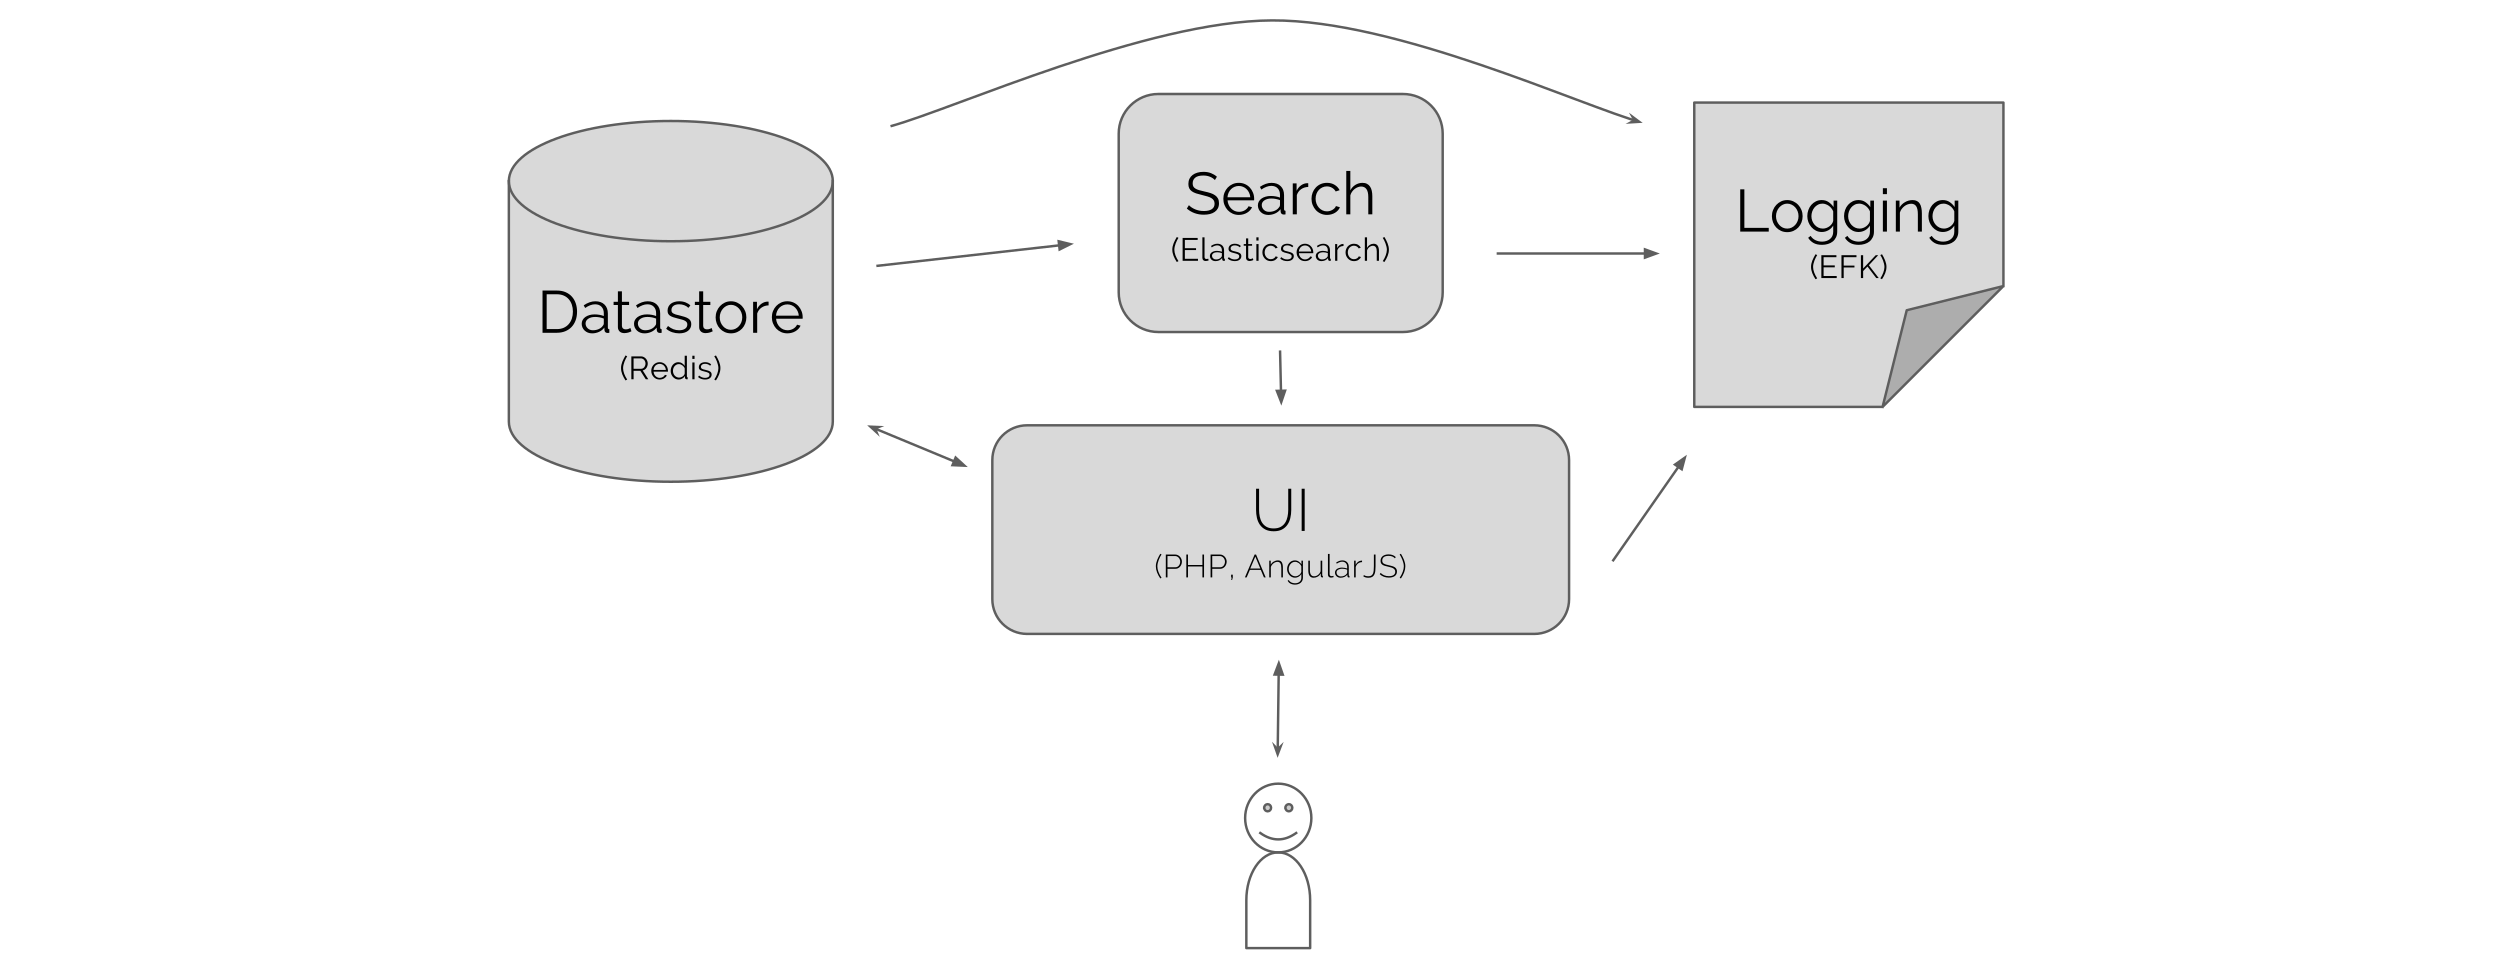 <svg xmlns="http://www.w3.org/2000/svg" xmlns:xlink="http://www.w3.org/1999/xlink" fill="none" stroke="none" stroke-linecap="square" stroke-miterlimit="10" version="1.1" viewBox="0 0 1009.325 391.963"><clipPath id="p.0"><path d="m0 0l1009.325 0l0 391.963l-1009.325 0l0 -391.963z" clip-rule="nonzero"/></clipPath><g clip-path="url(#p.0)"><path fill="#000" fill-opacity="0" fill-rule="evenodd" d="m0 0l1009.325 0l0 391.963l-1009.325 0z"/><path fill="#d9d9d9" fill-rule="evenodd" d="m205.441 73.123l0 0c0 -13.407 29.278 -24.275 65.394 -24.275c36.116 0 65.394 10.868 65.394 24.275l0 97.101c0 13.407 -29.278 24.275 -65.394 24.275c-36.116 0 -65.394 -10.868 -65.394 -24.275z"/><path fill="#000" fill-opacity="0" fill-rule="evenodd" d="m336.228 73.123l0 0c0 13.407 -29.278 24.275 -65.394 24.275c-36.116 0 -65.394 -10.868 -65.394 -24.275"/><path fill="#000" fill-opacity="0" fill-rule="evenodd" d="m205.441 73.123l0 0c0 -13.407 29.278 -24.275 65.394 -24.275c36.116 0 65.394 10.868 65.394 24.275l0 97.101c0 13.407 -29.278 24.275 -65.394 24.275c-36.116 0 -65.394 -10.868 -65.394 -24.275z"/><path fill-rule="evenodd" stroke="#5e5e5e" stroke-linecap="butt" stroke-linejoin="round" stroke-width="1" d="m336.228 73.123l0 0c0 13.407 -29.278 24.275 -65.394 24.275c-36.116 0 -65.394 -10.868 -65.394 -24.275"/><path fill-rule="evenodd" stroke="#5e5e5e" stroke-linecap="butt" stroke-linejoin="round" stroke-width="1" d="m205.441 73.123l0 0c0 -13.407 29.278 -24.275 65.394 -24.275c36.116 0 65.394 10.868 65.394 24.275l0 97.101c0 13.407 -29.278 24.275 -65.394 24.275c-36.116 0 -65.394 -10.868 -65.394 -24.275z"/><path fill="#000" fill-rule="nonzero" d="m219.035 134.351l0 -17.047l5.781 0q2.031 0 3.562 0.672q1.531 0.672 2.547 1.828q1.016 1.156 1.531 2.703q0.516 1.547 0.516 3.297q0 1.953 -0.578 3.531q-0.578 1.562 -1.641 2.688q-1.062 1.109 -2.562 1.719q-1.5 0.609 -3.375 0.609l-5.781 0zm12.266 -8.547q0 -1.531 -0.438 -2.812q-0.438 -1.281 -1.266 -2.219q-0.828 -0.938 -2.031 -1.453q-1.188 -0.516 -2.75 -0.516l-4.109 0l0 14.062l4.109 0q1.578 0 2.781 -0.531q1.219 -0.547 2.031 -1.5q0.828 -0.953 1.25 -2.234q0.422 -1.281 0.422 -2.797zm7.691 8.781q-0.875 0 -1.641 -0.297q-0.75 -0.297 -1.312 -0.828q-0.562 -0.531 -0.875 -1.234q-0.312 -0.703 -0.312 -1.516q0 -0.828 0.375 -1.516q0.391 -0.703 1.078 -1.203q0.703 -0.5 1.656 -0.781q0.969 -0.281 2.125 -0.281q0.953 0 1.938 0.172q0.984 0.172 1.75 0.484l0 -1.125q0 -1.656 -0.938 -2.625q-0.938 -0.984 -2.594 -0.984q-0.953 0 -1.969 0.391q-1.0 0.375 -2.031 1.094l-0.578 -1.078q2.422 -1.625 4.703 -1.625q2.344 0 3.688 1.328q1.359 1.312 1.359 3.641l0 5.641q0 0.672 0.594 0.672l0 1.438q-0.406 0.078 -0.625 0.078q-0.625 0 -0.969 -0.312q-0.344 -0.312 -0.375 -0.875l-0.047 -0.984q-0.859 1.141 -2.172 1.734q-1.312 0.594 -2.828 0.594zm0.391 -1.25q1.266 0 2.328 -0.469q1.078 -0.484 1.625 -1.281q0.219 -0.203 0.328 -0.453q0.109 -0.266 0.109 -0.484l0 -2.031q-0.812 -0.312 -1.688 -0.484q-0.875 -0.172 -1.797 -0.172q-1.719 0 -2.797 0.734q-1.078 0.719 -1.078 1.891q0 0.578 0.219 1.078q0.234 0.5 0.625 0.875q0.391 0.375 0.938 0.594q0.562 0.203 1.188 0.203zm15.549 0.422q-0.141 0.062 -0.422 0.188q-0.266 0.125 -0.625 0.25q-0.359 0.109 -0.828 0.203q-0.453 0.094 -0.953 0.094q-0.531 0 -1.016 -0.141q-0.469 -0.141 -0.828 -0.438q-0.359 -0.312 -0.578 -0.766q-0.219 -0.453 -0.219 -1.047l0 -8.953l-1.734 0l0 -1.297l1.734 0l0 -4.234l1.625 0l0 4.234l2.891 0l0 1.297l-2.891 0l0 8.484q0.062 0.703 0.5 1.031q0.438 0.312 1.016 0.312q0.703 0 1.219 -0.219q0.531 -0.234 0.688 -0.328l0.422 1.328zm5.181 0.828q-0.875 0 -1.641 -0.297q-0.75 -0.297 -1.312 -0.828q-0.562 -0.531 -0.875 -1.234q-0.312 -0.703 -0.312 -1.516q0 -0.828 0.375 -1.516q0.391 -0.703 1.078 -1.203q0.703 -0.5 1.656 -0.781q0.969 -0.281 2.125 -0.281q0.953 0 1.938 0.172q0.984 0.172 1.75 0.484l0 -1.125q0 -1.656 -0.938 -2.625q-0.938 -0.984 -2.594 -0.984q-0.953 0 -1.969 0.391q-1.0 0.375 -2.031 1.094l-0.578 -1.078q2.422 -1.625 4.703 -1.625q2.344 0 3.688 1.328q1.359 1.312 1.359 3.641l0 5.641q0 0.672 0.594 0.672l0 1.438q-0.406 0.078 -0.625 0.078q-0.625 0 -0.969 -0.312q-0.344 -0.312 -0.375 -0.875l-0.047 -0.984q-0.859 1.141 -2.172 1.734q-1.312 0.594 -2.828 0.594zm0.391 -1.25q1.266 0 2.328 -0.469q1.078 -0.484 1.625 -1.281q0.219 -0.203 0.328 -0.453q0.109 -0.266 0.109 -0.484l0 -2.031q-0.812 -0.312 -1.688 -0.484q-0.875 -0.172 -1.797 -0.172q-1.719 0 -2.797 0.734q-1.078 0.719 -1.078 1.891q0 0.578 0.219 1.078q0.234 0.5 0.625 0.875q0.391 0.375 0.938 0.594q0.562 0.203 1.188 0.203zm13.705 1.25q-1.469 0 -2.859 -0.469q-1.391 -0.484 -2.391 -1.391l0.734 -1.109q1.062 0.859 2.156 1.297q1.094 0.422 2.328 0.422q1.516 0 2.406 -0.609q0.906 -0.609 0.906 -1.734q0 -0.531 -0.234 -0.875q-0.234 -0.344 -0.703 -0.609q-0.469 -0.266 -1.188 -0.469q-0.703 -0.203 -1.641 -0.422q-1.078 -0.266 -1.875 -0.531q-0.781 -0.266 -1.297 -0.594q-0.516 -0.344 -0.781 -0.828q-0.25 -0.5 -0.25 -1.234q0 -0.938 0.375 -1.656q0.375 -0.719 1.0 -1.188q0.641 -0.469 1.484 -0.703q0.859 -0.25 1.828 -0.25q1.438 0 2.609 0.469q1.188 0.469 1.906 1.234l-0.797 0.953q-0.703 -0.719 -1.703 -1.078q-0.984 -0.359 -2.062 -0.359q-0.656 0 -1.203 0.141q-0.547 0.125 -0.969 0.422q-0.422 0.281 -0.672 0.734q-0.234 0.438 -0.234 1.031q0 0.516 0.172 0.828q0.172 0.297 0.547 0.531q0.391 0.234 0.969 0.422q0.594 0.172 1.438 0.359q1.203 0.281 2.109 0.578q0.906 0.281 1.516 0.672q0.625 0.375 0.938 0.938q0.312 0.547 0.312 1.344q0 1.719 -1.328 2.734q-1.312 1.0 -3.547 1.0zm13.532 -0.828q-0.141 0.062 -0.422 0.188q-0.266 0.125 -0.625 0.25q-0.359 0.109 -0.828 0.203q-0.453 0.094 -0.953 0.094q-0.531 0 -1.016 -0.141q-0.469 -0.141 -0.828 -0.438q-0.359 -0.312 -0.578 -0.766q-0.219 -0.453 -0.219 -1.047l0 -8.953l-1.734 0l0 -1.297l1.734 0l0 -4.234l1.625 0l0 4.234l2.891 0l0 1.297l-2.891 0l0 8.484q0.062 0.703 0.5 1.031q0.438 0.312 1.016 0.312q0.703 0 1.219 -0.219q0.531 -0.234 0.688 -0.328l0.422 1.328zm7.368 0.828q-1.359 0 -2.5 -0.516q-1.125 -0.516 -1.953 -1.391q-0.828 -0.891 -1.281 -2.062q-0.453 -1.188 -0.453 -2.484q0 -1.312 0.469 -2.484q0.469 -1.188 1.297 -2.062q0.828 -0.891 1.953 -1.422q1.125 -0.531 2.469 -0.531q1.344 0 2.484 0.531q1.141 0.531 1.969 1.422q0.828 0.875 1.297 2.062q0.469 1.172 0.469 2.484q0 1.297 -0.453 2.484q-0.453 1.172 -1.281 2.062q-0.828 0.875 -1.969 1.391q-1.141 0.516 -2.516 0.516zm-4.531 -6.422q0 1.047 0.359 1.953q0.359 0.891 0.969 1.578q0.609 0.688 1.438 1.078q0.828 0.375 1.766 0.375q0.938 0 1.766 -0.391q0.828 -0.391 1.453 -1.078q0.625 -0.688 0.984 -1.594q0.359 -0.922 0.359 -1.969q0 -1.031 -0.359 -1.953q-0.359 -0.938 -0.984 -1.609q-0.625 -0.688 -1.453 -1.078q-0.828 -0.406 -1.766 -0.406q-0.938 0 -1.75 0.406q-0.812 0.391 -1.438 1.094q-0.625 0.688 -0.984 1.609q-0.359 0.922 -0.359 1.984zm19.733 -4.875q-1.656 0.047 -2.891 0.922q-1.219 0.859 -1.719 2.359l0 7.781l-1.641 0l0 -12.5l1.547 0l0 3.0q0.688 -1.438 1.859 -2.25q1.188 -0.828 2.531 -0.828q0.188 0 0.312 0.031l0 1.484zm7.58 11.297q-1.375 0 -2.516 -0.516q-1.141 -0.516 -1.984 -1.406q-0.828 -0.906 -1.297 -2.078q-0.469 -1.172 -0.469 -2.516q0 -1.328 0.469 -2.484q0.469 -1.172 1.297 -2.047q0.828 -0.875 1.969 -1.391q1.156 -0.516 2.5 -0.516q1.375 0 2.516 0.516q1.141 0.516 1.953 1.406q0.812 0.891 1.266 2.047q0.469 1.141 0.469 2.438q0 0.188 0 0.391q0 0.188 -0.031 0.266l-10.703 0q0.078 1.0 0.469 1.859q0.391 0.844 1.016 1.469q0.625 0.625 1.422 0.969q0.812 0.344 1.719 0.344q0.609 0 1.203 -0.156q0.609 -0.172 1.109 -0.453q0.5 -0.297 0.906 -0.719q0.406 -0.422 0.625 -0.922l1.422 0.391q-0.297 0.688 -0.828 1.25q-0.516 0.562 -1.219 0.984q-0.688 0.422 -1.531 0.641q-0.844 0.234 -1.75 0.234zm4.609 -7.141q-0.078 -1.016 -0.484 -1.844q-0.391 -0.828 -1.0 -1.422q-0.609 -0.609 -1.422 -0.938q-0.797 -0.344 -1.703 -0.344q-0.922 0 -1.734 0.344q-0.812 0.328 -1.422 0.938q-0.609 0.594 -0.984 1.438q-0.375 0.844 -0.453 1.828l9.203 0z"/><path fill="#000" fill-rule="nonzero" d="m250.728 148.611q0 -0.656 0.141 -1.297q0.141 -0.656 0.391 -1.281q0.25 -0.625 0.578 -1.25q0.328 -0.641 0.703 -1.281l0.672 0.328q-0.25 0.391 -0.547 0.969q-0.297 0.562 -0.547 1.219q-0.234 0.641 -0.406 1.328q-0.156 0.688 -0.156 1.312q0 1.016 0.438 2.219q0.438 1.188 1.219 2.359l-0.672 0.359q-0.812 -1.219 -1.312 -2.469q-0.5 -1.266 -0.5 -2.516zm4.163 4.5l0 -9.234l3.906 0q0.594 0 1.094 0.266q0.5 0.25 0.859 0.656q0.375 0.406 0.562 0.938q0.203 0.516 0.203 1.047q0 0.5 -0.156 0.969q-0.141 0.453 -0.406 0.828q-0.266 0.375 -0.641 0.625q-0.375 0.25 -0.844 0.344l2.266 3.562l-1.031 0l-2.172 -3.406l-2.734 0l0 3.406l-0.906 0zm0.906 -4.219l3.016 0q0.406 0 0.734 -0.172q0.344 -0.172 0.562 -0.469q0.234 -0.297 0.359 -0.672q0.141 -0.391 0.141 -0.797q0 -0.422 -0.156 -0.797q-0.141 -0.391 -0.391 -0.672q-0.25 -0.297 -0.609 -0.453q-0.344 -0.172 -0.719 -0.172l-2.937 0l0 4.203zm10.547 4.344q-0.75 0 -1.375 -0.266q-0.609 -0.281 -1.062 -0.766q-0.453 -0.5 -0.719 -1.125q-0.25 -0.641 -0.25 -1.375q0 -0.719 0.25 -1.344q0.266 -0.625 0.703 -1.094q0.453 -0.484 1.078 -0.766q0.625 -0.281 1.359 -0.281q0.734 0 1.344 0.281q0.625 0.281 1.062 0.766q0.453 0.469 0.688 1.094q0.25 0.625 0.25 1.328q0 0.109 0 0.219q0 0.094 0 0.141l-5.797 0q0.031 0.547 0.234 1.016q0.219 0.453 0.562 0.797q0.344 0.328 0.766 0.516q0.438 0.188 0.938 0.188q0.328 0 0.641 -0.094q0.328 -0.094 0.594 -0.25q0.281 -0.156 0.5 -0.375q0.234 -0.234 0.344 -0.5l0.766 0.203q-0.156 0.375 -0.438 0.688q-0.281 0.297 -0.672 0.531q-0.375 0.234 -0.828 0.344q-0.453 0.125 -0.938 0.125zm2.484 -3.875q-0.031 -0.547 -0.25 -0.984q-0.219 -0.453 -0.547 -0.781q-0.328 -0.328 -0.766 -0.5q-0.438 -0.188 -0.922 -0.188q-0.5 0 -0.953 0.188q-0.438 0.172 -0.766 0.5q-0.328 0.328 -0.531 0.781q-0.203 0.453 -0.234 0.984l4.969 0zm5.183 3.875q-0.688 0 -1.297 -0.281q-0.594 -0.297 -1.031 -0.781q-0.422 -0.484 -0.672 -1.109q-0.234 -0.625 -0.234 -1.312q0 -0.719 0.234 -1.359q0.234 -0.656 0.641 -1.125q0.422 -0.484 0.984 -0.766q0.562 -0.281 1.234 -0.281q0.859 0 1.516 0.453q0.672 0.438 1.047 1.078l0 -4.125l0.891 0l0 8.344q0 0.359 0.312 0.359l0 0.781q-0.203 0.031 -0.312 0.031q-0.312 0 -0.547 -0.188q-0.234 -0.203 -0.234 -0.5l0 -0.656q-0.406 0.656 -1.094 1.047q-0.688 0.391 -1.438 0.391zm0.203 -0.781q0.328 0 0.688 -0.125q0.375 -0.125 0.703 -0.344q0.328 -0.234 0.547 -0.531q0.234 -0.312 0.281 -0.672l0 -2.094q-0.125 -0.344 -0.375 -0.641q-0.25 -0.312 -0.578 -0.547q-0.312 -0.234 -0.672 -0.359q-0.359 -0.141 -0.719 -0.141q-0.547 0 -0.984 0.234q-0.438 0.234 -0.766 0.625q-0.312 0.375 -0.484 0.875q-0.156 0.484 -0.156 1.016q0 0.531 0.188 1.031q0.188 0.5 0.531 0.875q0.344 0.359 0.797 0.578q0.469 0.219 1.0 0.219zm5.306 0.656l0 -6.766l0.891 0l0 6.766l-0.891 0zm0 -8.188l0 -1.297l0.891 0l0 1.297l-0.891 0zm5.156 8.312q-0.781 0 -1.547 -0.25q-0.75 -0.266 -1.297 -0.766l0.406 -0.594q0.578 0.469 1.156 0.703q0.594 0.234 1.281 0.234q0.812 0 1.297 -0.328q0.484 -0.328 0.484 -0.938q0 -0.297 -0.125 -0.484q-0.125 -0.188 -0.391 -0.328q-0.25 -0.141 -0.641 -0.25q-0.375 -0.109 -0.875 -0.234q-0.594 -0.141 -1.031 -0.281q-0.422 -0.141 -0.703 -0.328q-0.266 -0.188 -0.406 -0.453q-0.141 -0.266 -0.141 -0.672q0 -0.5 0.203 -0.891q0.203 -0.391 0.547 -0.641q0.344 -0.25 0.797 -0.375q0.469 -0.141 0.984 -0.141q0.781 0 1.422 0.25q0.641 0.25 1.031 0.672l-0.438 0.516q-0.375 -0.391 -0.922 -0.578q-0.531 -0.203 -1.109 -0.203q-0.359 0 -0.656 0.078q-0.297 0.078 -0.531 0.234q-0.219 0.156 -0.359 0.391q-0.125 0.234 -0.125 0.562q0 0.281 0.094 0.453q0.094 0.156 0.297 0.281q0.203 0.125 0.516 0.234q0.328 0.094 0.781 0.188q0.656 0.156 1.141 0.312q0.5 0.156 0.828 0.375q0.344 0.203 0.5 0.5q0.172 0.297 0.172 0.734q0 0.922 -0.719 1.469q-0.703 0.547 -1.922 0.547zm6.178 -4.625q0 1.25 -0.5 2.516q-0.484 1.25 -1.312 2.469l-0.656 -0.359q0.375 -0.578 0.688 -1.172q0.312 -0.609 0.516 -1.188q0.219 -0.594 0.328 -1.156q0.125 -0.562 0.125 -1.062q0 -0.625 -0.172 -1.312q-0.156 -0.688 -0.406 -1.328q-0.234 -0.656 -0.531 -1.219q-0.297 -0.578 -0.562 -0.969l0.688 -0.328q0.375 0.641 0.703 1.281q0.328 0.625 0.562 1.25q0.25 0.625 0.391 1.281q0.141 0.641 0.141 1.297z"/><path fill="#000" fill-opacity="0" fill-rule="evenodd" d="m350.1 171.711l40.63 16.85"/><path fill-rule="evenodd" stroke="#5e5e5e" stroke-linecap="butt" stroke-linejoin="round" stroke-width="1" d="m353.265 173.024l31.922 13.239"/><path fill="#5e5e5e" fill-rule="evenodd" stroke="#5e5e5e" stroke-linecap="butt" stroke-width="1" d="m353.265 173.024l1.47 -0.608l-3.285 -0.145l2.423 2.222z"/><path fill="#5e5e5e" fill-rule="evenodd" stroke="#5e5e5e" stroke-linecap="butt" stroke-width="1" d="m384.555 187.789l4.825 0.213l-3.559 -3.264z"/><path fill="#000" fill-opacity="0" fill-rule="evenodd" d="m502.696 330.26l0 0c0 -7.662 5.986 -13.874 13.37 -13.874c7.384 0 13.37 6.212 13.37 13.874c0 7.662 -5.986 13.874 -13.37 13.874c-7.384 0 -13.37 -6.212 -13.37 -13.874z"/><path fill="#000" fill-opacity="0" fill-rule="evenodd" d="m510.39 326.11c0 -0.798 0.624 -1.445 1.393 -1.445c0.769 0 1.393 0.647 1.393 1.445c0 0.798 -0.624 1.445 -1.393 1.445c-0.769 0 -1.393 -0.647 -1.393 -1.445m8.567 0c0 -0.798 0.624 -1.445 1.393 -1.445c0.769 0 1.393 0.647 1.393 1.445c0 0.798 -0.624 1.445 -1.393 1.445c-0.769 0 -1.393 -0.647 -1.393 -1.445"/><path fill="#000" fill-opacity="0" fill-rule="evenodd" d="m508.819 336.31q7.247 5.164 14.476 0"/><path fill="#000" fill-opacity="0" fill-rule="evenodd" d="m502.696 330.26l0 0c0 -7.662 5.986 -13.874 13.37 -13.874c7.384 0 13.37 6.212 13.37 13.874c0 7.662 -5.986 13.874 -13.37 13.874c-7.384 0 -13.37 -6.212 -13.37 -13.874z"/><path fill="#000" fill-opacity=".2" fill-rule="evenodd" d="m510.39 326.11c0 -0.798 0.624 -1.445 1.393 -1.445c0.769 0 1.393 0.647 1.393 1.445c0 0.798 -0.624 1.445 -1.393 1.445c-0.769 0 -1.393 -0.647 -1.393 -1.445m8.567 0c0 -0.798 0.624 -1.445 1.393 -1.445c0.769 0 1.393 0.647 1.393 1.445c0 0.798 -0.624 1.445 -1.393 1.445c-0.769 0 -1.393 -0.647 -1.393 -1.445"/><path fill-rule="evenodd" stroke="#5e5e5e" stroke-linecap="butt" stroke-linejoin="round" stroke-width="1" d="m510.39 326.11c0 -0.798 0.624 -1.445 1.393 -1.445c0.769 0 1.393 0.647 1.393 1.445c0 0.798 -0.624 1.445 -1.393 1.445c-0.769 0 -1.393 -0.647 -1.393 -1.445m8.567 0c0 -0.798 0.624 -1.445 1.393 -1.445c0.769 0 1.393 0.647 1.393 1.445c0 0.798 -0.624 1.445 -1.393 1.445c-0.769 0 -1.393 -0.647 -1.393 -1.445"/><path fill-rule="evenodd" stroke="#5e5e5e" stroke-linecap="butt" stroke-linejoin="round" stroke-width="1" d="m508.819 336.31q7.247 5.164 14.476 0"/><path fill-rule="evenodd" stroke="#5e5e5e" stroke-linecap="butt" stroke-linejoin="round" stroke-width="1" d="m502.696 330.26l0 0c0 -7.662 5.986 -13.874 13.37 -13.874c7.384 0 13.37 6.212 13.37 13.874c0 7.662 -5.986 13.874 -13.37 13.874c-7.384 0 -13.37 -6.212 -13.37 -13.874z"/><path fill="#000" fill-opacity="0" fill-rule="evenodd" d="m503.184 382.78l0 -19.323l0 0c0 -10.672 5.767 -19.323 12.882 -19.323c7.115 0 12.882 8.651 12.882 19.323l0 19.323z"/><path fill-rule="evenodd" stroke="#5e5e5e" stroke-linecap="butt" stroke-linejoin="round" stroke-width="1" d="m503.184 382.78l0 -19.323l0 0c0 -10.672 5.767 -19.323 12.882 -19.323c7.115 0 12.882 8.651 12.882 19.323l0 19.323z"/><path fill="#000" fill-opacity="0" fill-rule="evenodd" d="m515.814 305.97l0.504 -39.622"/><path fill-rule="evenodd" stroke="#5e5e5e" stroke-linecap="butt" stroke-linejoin="round" stroke-width="1" d="m515.857 302.543l0.384 -30.196"/><path fill="#5e5e5e" fill-rule="evenodd" stroke="#5e5e5e" stroke-linecap="butt" stroke-width="1" d="m515.857 302.543l-1.11 -1.139l1.085 3.104l1.164 -3.075z"/><path fill="#5e5e5e" fill-rule="evenodd" stroke="#5e5e5e" stroke-linecap="butt" stroke-width="1" d="m517.893 272.368l-1.594 -4.559l-1.709 4.517z"/><path fill="#d9d9d9" fill-rule="evenodd" d="m451.656 53.966l0 0c0 -8.845 7.171 -16.016 16.016 -16.016l98.771 0c4.248 0 8.321 1.687 11.325 4.691c3.004 3.004 4.691 7.077 4.691 11.325l0 64.062c0 8.845 -7.171 16.016 -16.016 16.016l-98.771 0c-8.845 0 -16.016 -7.171 -16.016 -16.016z"/><path fill-rule="evenodd" stroke="#5e5e5e" stroke-linecap="butt" stroke-linejoin="round" stroke-width="1" d="m451.656 53.966l0 0c0 -8.845 7.171 -16.016 16.016 -16.016l98.771 0c4.248 0 8.321 1.687 11.325 4.691c3.004 3.004 4.691 7.077 4.691 11.325l0 64.062c0 8.845 -7.171 16.016 -16.016 16.016l-98.771 0c-8.845 0 -16.016 -7.171 -16.016 -16.016z"/><path fill="#000" fill-rule="nonzero" d="m490.488 72.694q-0.719 -0.812 -1.922 -1.312q-1.203 -0.516 -2.734 -0.516q-2.25 0 -3.281 0.859q-1.031 0.844 -1.031 2.312q0 0.766 0.266 1.266q0.281 0.484 0.859 0.844q0.578 0.359 1.469 0.625q0.906 0.266 2.125 0.531q1.375 0.281 2.469 0.641q1.094 0.359 1.859 0.906q0.766 0.531 1.172 1.312q0.406 0.766 0.406 1.906q0 1.188 -0.453 2.047q-0.453 0.859 -1.281 1.438q-0.812 0.578 -1.938 0.859q-1.125 0.266 -2.469 0.266q-3.969 0 -6.844 -2.469l0.844 -1.375q0.453 0.484 1.094 0.922q0.641 0.422 1.406 0.75q0.781 0.328 1.672 0.516q0.891 0.172 1.875 0.172q2.047 0 3.172 -0.734q1.141 -0.734 1.141 -2.219q0 -0.797 -0.328 -1.328q-0.312 -0.547 -0.969 -0.938q-0.641 -0.391 -1.609 -0.672q-0.953 -0.297 -2.219 -0.594q-1.344 -0.312 -2.359 -0.641q-1.0 -0.344 -1.703 -0.844q-0.688 -0.5 -1.047 -1.203q-0.344 -0.719 -0.344 -1.75q0 -1.172 0.438 -2.094q0.453 -0.922 1.266 -1.531q0.812 -0.625 1.922 -0.938q1.109 -0.328 2.453 -0.328q1.703 0 3.031 0.516q1.328 0.516 2.406 1.453l-0.812 1.344zm9.677 14.078q-1.375 0 -2.516 -0.516q-1.141 -0.516 -1.984 -1.406q-0.828 -0.906 -1.297 -2.078q-0.469 -1.172 -0.469 -2.516q0 -1.328 0.469 -2.484q0.469 -1.172 1.297 -2.047q0.828 -0.875 1.969 -1.391q1.156 -0.516 2.5 -0.516q1.375 0 2.516 0.516q1.141 0.516 1.953 1.406q0.812 0.891 1.266 2.047q0.469 1.141 0.469 2.438q0 0.188 0 0.391q0 0.188 -0.031 0.266l-10.703 0q0.078 1.0 0.469 1.859q0.391 0.844 1.016 1.469q0.625 0.625 1.422 0.969q0.812 0.344 1.719 0.344q0.609 0 1.203 -0.156q0.609 -0.172 1.109 -0.453q0.5 -0.297 0.906 -0.719q0.406 -0.422 0.625 -0.922l1.422 0.391q-0.297 0.688 -0.828 1.25q-0.516 0.562 -1.219 0.984q-0.688 0.422 -1.531 0.641q-0.844 0.234 -1.75 0.234zm4.609 -7.141q-0.078 -1.016 -0.484 -1.844q-0.391 -0.828 -1.0 -1.422q-0.609 -0.609 -1.422 -0.938q-0.797 -0.344 -1.703 -0.344q-0.922 0 -1.734 0.344q-0.812 0.328 -1.422 0.938q-0.609 0.594 -0.984 1.438q-0.375 0.844 -0.453 1.828l9.203 0zm7.213 7.141q-0.875 0 -1.641 -0.297q-0.75 -0.297 -1.312 -0.828q-0.562 -0.531 -0.875 -1.234q-0.312 -0.703 -0.312 -1.516q0 -0.828 0.375 -1.516q0.391 -0.703 1.078 -1.203q0.703 -0.5 1.656 -0.781q0.969 -0.281 2.125 -0.281q0.953 0 1.938 0.172q0.984 0.172 1.75 0.484l0 -1.125q0 -1.656 -0.938 -2.625q-0.938 -0.984 -2.594 -0.984q-0.953 0 -1.969 0.391q-1.0 0.375 -2.031 1.094l-0.578 -1.078q2.422 -1.625 4.703 -1.625q2.344 0 3.688 1.328q1.359 1.312 1.359 3.641l0 5.641q0 0.672 0.594 0.672l0 1.438q-0.406 0.078 -0.625 0.078q-0.625 0 -0.969 -0.312q-0.344 -0.312 -0.375 -0.875l-0.047 -0.984q-0.859 1.141 -2.172 1.734q-1.312 0.594 -2.828 0.594zm0.391 -1.25q1.266 0 2.328 -0.469q1.078 -0.484 1.625 -1.281q0.219 -0.203 0.328 -0.453q0.109 -0.266 0.109 -0.484l0 -2.031q-0.812 -0.312 -1.688 -0.484q-0.875 -0.172 -1.797 -0.172q-1.719 0 -2.797 0.734q-1.078 0.719 -1.078 1.891q0 0.578 0.219 1.078q0.234 0.5 0.625 0.875q0.391 0.375 0.938 0.594q0.562 0.203 1.187 0.203zm15.799 -10.047q-1.656 0.047 -2.891 0.922q-1.219 0.859 -1.719 2.359l0 7.781l-1.641 0l0 -12.5l1.547 0l0 3.0q0.688 -1.438 1.859 -2.25q1.188 -0.828 2.531 -0.828q0.188 0 0.312 0.031l0 1.484zm1.315 4.781q0 -1.328 0.453 -2.5q0.453 -1.172 1.281 -2.047q0.828 -0.891 1.984 -1.391q1.156 -0.5 2.547 -0.5q1.766 0 3.078 0.812q1.328 0.797 2.0 2.156l-1.578 0.516q-0.531 -0.969 -1.484 -1.5q-0.938 -0.547 -2.094 -0.547q-0.953 0 -1.781 0.391q-0.828 0.375 -1.453 1.047q-0.609 0.656 -0.953 1.562q-0.344 0.906 -0.344 2.0q0 1.047 0.359 1.984q0.359 0.938 0.984 1.625q0.625 0.688 1.453 1.078q0.828 0.391 1.766 0.391q0.594 0 1.172 -0.156q0.594 -0.172 1.094 -0.469q0.516 -0.312 0.875 -0.688q0.359 -0.391 0.5 -0.828l1.609 0.484q-0.266 0.672 -0.766 1.234q-0.5 0.562 -1.188 0.984q-0.688 0.422 -1.516 0.641q-0.828 0.234 -1.719 0.234q-1.359 0 -2.516 -0.516q-1.156 -0.516 -2.0 -1.406q-0.828 -0.906 -1.297 -2.078q-0.469 -1.172 -0.469 -2.516zm24.551 6.281l-1.625 0l0 -6.984q0 -2.141 -0.734 -3.188q-0.734 -1.062 -2.156 -1.062q-0.688 0 -1.375 0.281q-0.688 0.266 -1.297 0.75q-0.594 0.484 -1.047 1.141q-0.438 0.641 -0.641 1.406l0 7.656l-1.641 0l0 -17.516l1.641 0l0 7.844q0.734 -1.422 2.047 -2.234q1.328 -0.812 2.875 -0.812q1.078 0 1.812 0.406q0.75 0.391 1.219 1.094q0.484 0.703 0.703 1.703q0.219 1.0 0.219 2.203l0 7.312z"/><path fill="#000" fill-rule="nonzero" d="m473.293 100.797q0 -0.656 0.141 -1.297q0.141 -0.656 0.391 -1.281q0.25 -0.625 0.578 -1.25q0.328 -0.641 0.703 -1.281l0.672 0.328q-0.25 0.391 -0.547 0.969q-0.297 0.562 -0.547 1.219q-0.234 0.641 -0.406 1.328q-0.156 0.688 -0.156 1.312q0 1.016 0.438 2.219q0.438 1.188 1.219 2.359l-0.672 0.359q-0.812 -1.219 -1.312 -2.469q-0.5 -1.266 -0.5 -2.516zm10.367 3.688l0 0.812l-6.203 0l0 -9.234l6.078 0l0 0.812l-5.172 0l0 3.328l4.516 0l0 0.766l-4.516 0l0 3.516l5.297 0zm1.773 -8.672l0.875 0l0 7.953q0 0.375 0.203 0.594q0.219 0.203 0.594 0.203q0.141 0 0.328 -0.031q0.203 -0.047 0.375 -0.109l0.156 0.719q-0.25 0.109 -0.609 0.172q-0.344 0.062 -0.609 0.062q-0.609 0 -0.969 -0.344q-0.344 -0.344 -0.344 -0.969l0 -8.25zm5.281 9.609q-0.469 0 -0.891 -0.156q-0.406 -0.156 -0.719 -0.438q-0.297 -0.297 -0.469 -0.672q-0.172 -0.391 -0.172 -0.828q0 -0.453 0.203 -0.828q0.219 -0.375 0.594 -0.641q0.375 -0.281 0.891 -0.422q0.531 -0.156 1.156 -0.156q0.516 0 1.047 0.094q0.531 0.094 0.953 0.25l0 -0.609q0 -0.891 -0.516 -1.422q-0.5 -0.531 -1.391 -0.531q-0.531 0 -1.078 0.219q-0.547 0.203 -1.094 0.594l-0.312 -0.578q1.312 -0.891 2.547 -0.891q1.266 0 2.0 0.719q0.734 0.719 0.734 1.969l0 3.062q0 0.359 0.312 0.359l0 0.781q-0.219 0.031 -0.328 0.031q-0.344 0 -0.531 -0.156q-0.188 -0.172 -0.203 -0.469l-0.031 -0.531q-0.469 0.609 -1.172 0.938q-0.703 0.312 -1.531 0.312zm0.219 -0.672q0.688 0 1.266 -0.25q0.578 -0.266 0.875 -0.703q0.109 -0.109 0.172 -0.25q0.062 -0.141 0.062 -0.25l0 -1.109q-0.438 -0.172 -0.922 -0.25q-0.469 -0.094 -0.969 -0.094q-0.938 0 -1.516 0.391q-0.578 0.391 -0.578 1.016q0 0.312 0.109 0.594q0.125 0.266 0.344 0.469q0.219 0.203 0.516 0.328q0.297 0.109 0.641 0.109zm7.592 0.672q-0.781 0 -1.547 -0.25q-0.75 -0.266 -1.297 -0.766l0.406 -0.594q0.578 0.469 1.156 0.703q0.594 0.234 1.281 0.234q0.812 0 1.297 -0.328q0.484 -0.328 0.484 -0.938q0 -0.297 -0.125 -0.484q-0.125 -0.188 -0.391 -0.328q-0.25 -0.141 -0.641 -0.25q-0.375 -0.109 -0.875 -0.234q-0.594 -0.141 -1.031 -0.281q-0.422 -0.141 -0.703 -0.328q-0.266 -0.188 -0.406 -0.453q-0.141 -0.266 -0.141 -0.672q0 -0.5 0.203 -0.891q0.203 -0.391 0.547 -0.641q0.344 -0.25 0.797 -0.375q0.469 -0.141 0.984 -0.141q0.781 0 1.422 0.25q0.641 0.25 1.031 0.672l-0.438 0.516q-0.375 -0.391 -0.922 -0.578q-0.531 -0.203 -1.109 -0.203q-0.359 0 -0.656 0.078q-0.297 0.078 -0.531 0.234q-0.219 0.156 -0.359 0.391q-0.125 0.234 -0.125 0.562q0 0.281 0.094 0.453q0.094 0.156 0.297 0.281q0.203 0.125 0.516 0.234q0.328 0.094 0.781 0.188q0.656 0.156 1.141 0.312q0.5 0.156 0.828 0.375q0.344 0.203 0.5 0.5q0.172 0.297 0.172 0.734q0 0.922 -0.719 1.469q-0.703 0.547 -1.922 0.547zm7.491 -0.453q-0.078 0.047 -0.234 0.109q-0.141 0.062 -0.344 0.125q-0.188 0.062 -0.438 0.109q-0.234 0.062 -0.516 0.062q-0.281 0 -0.547 -0.078q-0.25 -0.078 -0.453 -0.234q-0.188 -0.172 -0.312 -0.406q-0.109 -0.25 -0.109 -0.578l0 -4.859l-0.938 0l0 -0.688l0.938 0l0 -2.297l0.875 0l0 2.297l1.562 0l0 0.688l-1.562 0l0 4.609q0.031 0.375 0.266 0.562q0.25 0.172 0.562 0.172q0.375 0 0.656 -0.125q0.281 -0.125 0.359 -0.188l0.234 0.719zm1.215 0.328l0 -6.766l0.891 0l0 6.766l-0.891 0zm0 -8.188l0 -1.297l0.891 0l0 1.297l-0.891 0zm2.437 4.781q0 -0.719 0.25 -1.344q0.25 -0.641 0.688 -1.109q0.453 -0.484 1.078 -0.75q0.625 -0.281 1.391 -0.281q0.953 0 1.672 0.438q0.719 0.438 1.078 1.172l-0.859 0.281q-0.281 -0.531 -0.797 -0.812q-0.516 -0.297 -1.141 -0.297q-0.516 0 -0.969 0.219q-0.453 0.203 -0.781 0.562q-0.328 0.344 -0.516 0.844q-0.188 0.5 -0.188 1.078q0 0.578 0.188 1.094q0.203 0.5 0.531 0.875q0.344 0.359 0.781 0.578q0.453 0.203 0.969 0.203q0.328 0 0.641 -0.078q0.328 -0.094 0.594 -0.25q0.266 -0.172 0.453 -0.375q0.203 -0.219 0.281 -0.453l0.875 0.266q-0.141 0.359 -0.422 0.672q-0.266 0.297 -0.641 0.531q-0.359 0.234 -0.812 0.344q-0.453 0.125 -0.938 0.125q-0.734 0 -1.359 -0.266q-0.625 -0.281 -1.078 -0.766q-0.453 -0.5 -0.719 -1.125q-0.25 -0.641 -0.25 -1.375zm10.036 3.531q-0.781 0 -1.547 -0.25q-0.75 -0.266 -1.297 -0.766l0.406 -0.594q0.578 0.469 1.156 0.703q0.594 0.234 1.281 0.234q0.812 0 1.297 -0.328q0.484 -0.328 0.484 -0.938q0 -0.297 -0.125 -0.484q-0.125 -0.188 -0.391 -0.328q-0.25 -0.141 -0.641 -0.25q-0.375 -0.109 -0.875 -0.234q-0.594 -0.141 -1.031 -0.281q-0.422 -0.141 -0.703 -0.328q-0.266 -0.188 -0.406 -0.453q-0.141 -0.266 -0.141 -0.672q0 -0.5 0.203 -0.891q0.203 -0.391 0.547 -0.641q0.344 -0.25 0.797 -0.375q0.469 -0.141 0.984 -0.141q0.781 0 1.422 0.25q0.641 0.25 1.031 0.672l-0.438 0.516q-0.375 -0.391 -0.922 -0.578q-0.531 -0.203 -1.109 -0.203q-0.359 0 -0.656 0.078q-0.297 0.078 -0.531 0.234q-0.219 0.156 -0.359 0.391q-0.125 0.234 -0.125 0.562q0 0.281 0.094 0.453q0.094 0.156 0.297 0.281q0.203 0.125 0.516 0.234q0.328 0.094 0.781 0.188q0.656 0.156 1.141 0.312q0.5 0.156 0.828 0.375q0.344 0.203 0.5 0.5q0.172 0.297 0.172 0.734q0 0.922 -0.719 1.469q-0.703 0.547 -1.922 0.547zm7.178 0q-0.75 0 -1.375 -0.266q-0.609 -0.281 -1.062 -0.766q-0.453 -0.5 -0.719 -1.125q-0.25 -0.641 -0.25 -1.375q0 -0.719 0.25 -1.344q0.266 -0.625 0.703 -1.094q0.453 -0.484 1.078 -0.766q0.625 -0.281 1.359 -0.281q0.734 0 1.344 0.281q0.625 0.281 1.062 0.766q0.453 0.469 0.688 1.094q0.25 0.625 0.25 1.328q0 0.109 0 0.219q0 0.094 0 0.141l-5.797 0q0.031 0.547 0.234 1.016q0.219 0.453 0.562 0.797q0.344 0.328 0.766 0.516q0.438 0.188 0.938 0.188q0.328 0 0.641 -0.094q0.328 -0.094 0.594 -0.25q0.281 -0.156 0.5 -0.375q0.234 -0.234 0.344 -0.5l0.766 0.203q-0.156 0.375 -0.438 0.688q-0.281 0.297 -0.672 0.531q-0.375 0.234 -0.828 0.344q-0.453 0.125 -0.938 0.125zm2.484 -3.875q-0.031 -0.547 -0.25 -0.984q-0.219 -0.453 -0.547 -0.781q-0.328 -0.328 -0.766 -0.5q-0.438 -0.188 -0.922 -0.188q-0.5 0 -0.953 0.188q-0.438 0.172 -0.766 0.5q-0.328 0.328 -0.531 0.781q-0.203 0.453 -0.234 0.984l4.969 0zm4.105 3.875q-0.469 0 -0.891 -0.156q-0.406 -0.156 -0.719 -0.438q-0.297 -0.297 -0.469 -0.672q-0.172 -0.391 -0.172 -0.828q0 -0.453 0.203 -0.828q0.219 -0.375 0.594 -0.641q0.375 -0.281 0.891 -0.422q0.531 -0.156 1.156 -0.156q0.516 0 1.047 0.094q0.531 0.094 0.953 0.25l0 -0.609q0 -0.891 -0.516 -1.422q-0.5 -0.531 -1.391 -0.531q-0.531 0 -1.078 0.219q-0.547 0.203 -1.094 0.594l-0.312 -0.578q1.312 -0.891 2.547 -0.891q1.266 0 2.0 0.719q0.734 0.719 0.734 1.969l0 3.062q0 0.359 0.312 0.359l0 0.781q-0.219 0.031 -0.328 0.031q-0.344 0 -0.531 -0.156q-0.188 -0.172 -0.203 -0.469l-0.031 -0.531q-0.469 0.609 -1.172 0.938q-0.703 0.312 -1.531 0.312zm0.219 -0.672q0.688 0 1.266 -0.25q0.578 -0.266 0.875 -0.703q0.109 -0.109 0.172 -0.25q0.062 -0.141 0.062 -0.25l0 -1.109q-0.438 -0.172 -0.922 -0.25q-0.469 -0.094 -0.969 -0.094q-0.938 0 -1.516 0.391q-0.578 0.391 -0.578 1.016q0 0.312 0.109 0.594q0.125 0.266 0.344 0.469q0.219 0.203 0.516 0.328q0.297 0.109 0.641 0.109zm8.733 -5.453q-0.906 0.031 -1.578 0.5q-0.656 0.469 -0.922 1.281l0 4.219l-0.891 0l0 -6.766l0.844 0l0 1.625q0.375 -0.781 1.0 -1.219q0.641 -0.453 1.375 -0.453q0.109 0 0.172 0.016l0 0.797zm0.819 2.594q0 -0.719 0.25 -1.344q0.25 -0.641 0.688 -1.109q0.453 -0.484 1.078 -0.75q0.625 -0.281 1.391 -0.281q0.953 0 1.672 0.438q0.719 0.438 1.078 1.172l-0.859 0.281q-0.281 -0.531 -0.797 -0.812q-0.516 -0.297 -1.141 -0.297q-0.516 0 -0.969 0.219q-0.453 0.203 -0.781 0.562q-0.328 0.344 -0.516 0.844q-0.188 0.5 -0.188 1.078q0 0.578 0.188 1.094q0.203 0.5 0.531 0.875q0.344 0.359 0.781 0.578q0.453 0.203 0.969 0.203q0.328 0 0.641 -0.078q0.328 -0.094 0.594 -0.25q0.266 -0.172 0.453 -0.375q0.203 -0.219 0.281 -0.453l0.875 0.266q-0.141 0.359 -0.422 0.672q-0.266 0.297 -0.641 0.531q-0.359 0.234 -0.812 0.344q-0.453 0.125 -0.938 0.125q-0.734 0 -1.359 -0.266q-0.625 -0.281 -1.078 -0.766q-0.453 -0.5 -0.719 -1.125q-0.25 -0.641 -0.25 -1.375zm13.489 3.406l-0.891 0l0 -3.781q0 -1.156 -0.406 -1.719q-0.391 -0.578 -1.156 -0.578q-0.375 0 -0.75 0.156q-0.359 0.141 -0.688 0.406q-0.328 0.25 -0.578 0.609q-0.234 0.344 -0.344 0.766l0 4.141l-0.891 0l0 -9.484l0.891 0l0 4.25q0.406 -0.766 1.109 -1.203q0.719 -0.453 1.562 -0.453q0.578 0 0.984 0.219q0.406 0.203 0.656 0.594q0.266 0.391 0.375 0.938q0.125 0.531 0.125 1.172l0 3.969zm4.005 -4.5q0 1.25 -0.5 2.516q-0.484 1.25 -1.312 2.469l-0.656 -0.359q0.375 -0.578 0.688 -1.172q0.312 -0.609 0.516 -1.188q0.219 -0.594 0.328 -1.156q0.125 -0.562 0.125 -1.062q0 -0.625 -0.172 -1.312q-0.156 -0.688 -0.406 -1.328q-0.234 -0.656 -0.531 -1.219q-0.297 -0.578 -0.562 -0.969l0.688 -0.328q0.375 0.641 0.703 1.281q0.328 0.625 0.562 1.25q0.25 0.625 0.391 1.281q0.141 0.641 0.141 1.297z"/><path fill="#000" fill-opacity="0" fill-rule="evenodd" d="m516.806 141.98l0.504 21.795"/><path fill-rule="evenodd" stroke="#5e5e5e" stroke-linecap="butt" stroke-linejoin="round" stroke-width="1" d="m516.806 141.98l0.365 15.797"/><path fill="#5e5e5e" fill-rule="evenodd" stroke="#5e5e5e" stroke-linecap="butt" stroke-width="1" d="m515.52 157.815l1.756 4.499l1.546 -4.575z"/><path fill="#000" fill-opacity="0" fill-rule="evenodd" d="m354.304 107.307l79.276 -8.913"/><path fill-rule="evenodd" stroke="#5e5e5e" stroke-linecap="butt" stroke-linejoin="round" stroke-width="1" d="m354.304 107.307l73.313 -8.243"/><path fill="#5e5e5e" fill-rule="evenodd" stroke="#5e5e5e" stroke-linecap="butt" stroke-width="1" d="m427.802 100.705l4.325 -2.148l-4.694 -1.134z"/><path fill="#d9d9d9" fill-rule="evenodd" d="m684.026 41.417l124.819 0l0 74.071l-48.795 48.795l-76.024 0z"/><path fill="#adadad" fill-rule="evenodd" d="m760.05 164.283l9.759 -39.036l39.036 -9.759z"/><path fill="#000" fill-opacity="0" fill-rule="evenodd" d="m760.05 164.283l9.759 -39.036l39.036 -9.759l-48.795 48.795l-76.024 0l0 -122.866l124.819 0l0 74.071"/><path fill-rule="evenodd" stroke="#5e5e5e" stroke-linecap="butt" stroke-linejoin="round" stroke-width="1" d="m760.05 164.283l9.759 -39.036l39.036 -9.759l-48.795 48.795l-76.024 0l0 -122.866l124.819 0l0 74.071"/><path fill="#000" fill-rule="nonzero" d="m702.58 93.493l0 -17.047l1.672 0l0 15.562l9.844 0l0 1.484l-11.516 0zm18.976 0.234q-1.359 0 -2.5 -0.516q-1.125 -0.516 -1.953 -1.391q-0.828 -0.891 -1.281 -2.062q-0.453 -1.188 -0.453 -2.484q0 -1.312 0.469 -2.484q0.469 -1.188 1.297 -2.062q0.828 -0.891 1.953 -1.422q1.125 -0.531 2.469 -0.531q1.344 0 2.484 0.531q1.141 0.531 1.969 1.422q0.828 0.875 1.297 2.062q0.469 1.172 0.469 2.484q0 1.297 -0.453 2.484q-0.453 1.172 -1.281 2.062q-0.828 0.875 -1.969 1.391q-1.141 0.516 -2.516 0.516zm-4.531 -6.422q0 1.047 0.359 1.953q0.359 0.891 0.969 1.578q0.609 0.688 1.438 1.078q0.828 0.375 1.766 0.375q0.938 0 1.766 -0.391q0.828 -0.391 1.453 -1.078q0.625 -0.688 0.984 -1.594q0.359 -0.922 0.359 -1.969q0 -1.031 -0.359 -1.953q-0.359 -0.938 -0.984 -1.609q-0.625 -0.688 -1.453 -1.078q-0.828 -0.406 -1.766 -0.406q-0.938 0 -1.75 0.406q-0.812 0.391 -1.438 1.094q-0.625 0.688 -0.984 1.609q-0.359 0.922 -0.359 1.984zm18.499 6.359q-1.297 0 -2.359 -0.531q-1.062 -0.547 -1.844 -1.438q-0.781 -0.891 -1.219 -2.031q-0.438 -1.156 -0.438 -2.391q0 -1.297 0.422 -2.484q0.422 -1.188 1.188 -2.062q0.781 -0.891 1.844 -1.422q1.062 -0.531 2.359 -0.531q1.609 0 2.781 0.812q1.188 0.797 2.016 2.016l0 -2.609l1.469 0l0 12.547q0 1.297 -0.5 2.297q-0.484 1.0 -1.312 1.672q-0.828 0.672 -1.953 1.0q-1.109 0.344 -2.359 0.344q-2.156 0 -3.484 -0.781q-1.312 -0.766 -2.125 -2.062l1.0 -0.781q0.75 1.188 1.969 1.75q1.234 0.578 2.641 0.578q0.922 0 1.734 -0.266q0.812 -0.25 1.422 -0.75q0.625 -0.484 0.984 -1.234q0.359 -0.75 0.359 -1.766l0 -2.469q-0.719 1.203 -1.969 1.906q-1.25 0.688 -2.625 0.688zm0.453 -1.375q0.719 0 1.422 -0.266q0.703 -0.266 1.266 -0.703q0.562 -0.438 0.938 -0.984q0.391 -0.562 0.516 -1.141l0 -3.859q-0.266 -0.672 -0.734 -1.25q-0.453 -0.578 -1.031 -0.984q-0.562 -0.406 -1.234 -0.641q-0.656 -0.25 -1.328 -0.25q-1.047 0 -1.875 0.453q-0.828 0.438 -1.406 1.156q-0.578 0.719 -0.891 1.641q-0.297 0.906 -0.297 1.844q0 1.0 0.359 1.922q0.375 0.906 1.0 1.594q0.641 0.688 1.469 1.078q0.844 0.391 1.828 0.391zm14.379 1.375q-1.297 0 -2.359 -0.531q-1.062 -0.547 -1.844 -1.438q-0.781 -0.891 -1.219 -2.031q-0.438 -1.156 -0.438 -2.391q0 -1.297 0.422 -2.484q0.422 -1.188 1.188 -2.062q0.781 -0.891 1.844 -1.422q1.062 -0.531 2.359 -0.531q1.609 0 2.781 0.812q1.188 0.797 2.016 2.016l0 -2.609l1.469 0l0 12.547q0 1.297 -0.5 2.297q-0.484 1.0 -1.312 1.672q-0.828 0.672 -1.953 1.0q-1.109 0.344 -2.359 0.344q-2.156 0 -3.484 -0.781q-1.312 -0.766 -2.125 -2.062l1.0 -0.781q0.75 1.188 1.969 1.75q1.234 0.578 2.641 0.578q0.922 0 1.734 -0.266q0.812 -0.25 1.422 -0.75q0.625 -0.484 0.984 -1.234q0.359 -0.75 0.359 -1.766l0 -2.469q-0.719 1.203 -1.969 1.906q-1.25 0.688 -2.625 0.688zm0.453 -1.375q0.719 0 1.422 -0.266q0.703 -0.266 1.266 -0.703q0.562 -0.438 0.938 -0.984q0.391 -0.562 0.516 -1.141l0 -3.859q-0.266 -0.672 -0.734 -1.25q-0.453 -0.578 -1.031 -0.984q-0.562 -0.406 -1.234 -0.641q-0.656 -0.25 -1.328 -0.25q-1.047 0 -1.875 0.453q-0.828 0.438 -1.406 1.156q-0.578 0.719 -0.891 1.641q-0.297 0.906 -0.297 1.844q0 1.0 0.359 1.922q0.375 0.906 1.0 1.594q0.641 0.688 1.469 1.078q0.844 0.391 1.828 0.391zm9.363 1.203l0 -12.5l1.641 0l0 12.5l-1.641 0zm0 -15.125l0 -2.391l1.641 0l0 2.391l-1.641 0zm15.748 15.125l-1.625 0l0 -6.984q0 -2.234 -0.672 -3.234q-0.656 -1.016 -2.031 -1.016q-0.719 0 -1.438 0.266q-0.719 0.266 -1.328 0.75q-0.609 0.469 -1.094 1.141q-0.484 0.656 -0.688 1.422l0 7.656l-1.641 0l0 -12.5l1.484 0l0 2.828q0.781 -1.375 2.203 -2.203q1.422 -0.844 3.109 -0.844q1.031 0 1.75 0.391q0.719 0.375 1.141 1.078q0.438 0.688 0.625 1.703q0.203 1.0 0.203 2.234l0 7.312zm8.492 0.172q-1.297 0 -2.359 -0.531q-1.062 -0.547 -1.844 -1.438q-0.781 -0.891 -1.219 -2.031q-0.438 -1.156 -0.438 -2.391q0 -1.297 0.422 -2.484q0.422 -1.188 1.188 -2.062q0.781 -0.891 1.844 -1.422q1.062 -0.531 2.359 -0.531q1.609 0 2.781 0.812q1.188 0.797 2.016 2.016l0 -2.609l1.469 0l0 12.547q0 1.297 -0.5 2.297q-0.484 1.0 -1.312 1.672q-0.828 0.672 -1.953 1.0q-1.109 0.344 -2.359 0.344q-2.156 0 -3.484 -0.781q-1.312 -0.766 -2.125 -2.062l1.0 -0.781q0.75 1.188 1.969 1.75q1.234 0.578 2.641 0.578q0.922 0 1.734 -0.266q0.812 -0.25 1.422 -0.75q0.625 -0.484 0.984 -1.234q0.359 -0.75 0.359 -1.766l0 -2.469q-0.719 1.203 -1.969 1.906q-1.25 0.688 -2.625 0.688zm0.453 -1.375q0.719 0 1.422 -0.266q0.703 -0.266 1.266 -0.703q0.562 -0.438 0.938 -0.984q0.391 -0.562 0.516 -1.141l0 -3.859q-0.266 -0.672 -0.734 -1.25q-0.453 -0.578 -1.031 -0.984q-0.562 -0.406 -1.234 -0.641q-0.656 -0.25 -1.328 -0.25q-1.047 0 -1.875 0.453q-0.828 0.438 -1.406 1.156q-0.578 0.719 -0.891 1.641q-0.297 0.906 -0.297 1.844q0 1.0 0.359 1.922q0.375 0.906 1.0 1.594q0.641 0.688 1.469 1.078q0.844 0.391 1.828 0.391z"/><path fill="#000" fill-rule="nonzero" d="m731.167 107.753q0 -0.656 0.141 -1.297q0.141 -0.656 0.391 -1.281q0.25 -0.625 0.578 -1.25q0.328 -0.641 0.703 -1.281l0.672 0.328q-0.25 0.391 -0.547 0.969q-0.297 0.562 -0.547 1.219q-0.234 0.641 -0.406 1.328q-0.156 0.688 -0.156 1.312q0 1.016 0.438 2.219q0.438 1.188 1.219 2.359l-0.672 0.359q-0.812 -1.219 -1.312 -2.469q-0.5 -1.266 -0.5 -2.516zm10.367 3.688l0 0.812l-6.203 0l0 -9.234l6.078 0l0 0.812l-5.172 0l0 3.328l4.516 0l0 0.766l-4.516 0l0 3.516l5.297 0zm1.914 0.812l0 -9.234l6.062 0l0 0.812l-5.156 0l0 3.391l4.344 0l0 0.75l-4.344 0l0 4.281l-0.906 0zm7.85 0l0 -9.219l0.906 0l0 5.359l5.094 -5.375l1.0 0l-3.781 4.062l3.969 5.172l-1.0 0l-3.531 -4.641l-1.75 1.812l0 2.828l-0.906 0zm10.32 -4.5q0 1.25 -0.5 2.516q-0.484 1.25 -1.312 2.469l-0.656 -0.359q0.375 -0.578 0.688 -1.172q0.312 -0.609 0.516 -1.188q0.219 -0.594 0.328 -1.156q0.125 -0.562 0.125 -1.062q0 -0.625 -0.172 -1.312q-0.156 -0.688 -0.406 -1.328q-0.234 -0.656 -0.531 -1.219q-0.297 -0.578 -0.562 -0.969l0.688 -0.328q0.375 0.641 0.703 1.281q0.328 0.625 0.562 1.25q0.25 0.625 0.391 1.281q0.141 0.641 0.141 1.297z"/><path fill="#000" fill-opacity="0" fill-rule="evenodd" d="m651.312 226.205l29.732 -42.614"/><path fill-rule="evenodd" stroke="#5e5e5e" stroke-linecap="butt" stroke-linejoin="round" stroke-width="1" d="m651.312 226.205l26.299 -37.693"/><path fill="#5e5e5e" fill-rule="evenodd" stroke="#5e5e5e" stroke-linecap="butt" stroke-width="1" d="m678.966 189.456l1.242 -4.667l-3.951 2.777z"/><path fill="#000" fill-opacity="0" fill-rule="evenodd" d="m604.743 102.352l65.386 0"/><path fill-rule="evenodd" stroke="#5e5e5e" stroke-linecap="butt" stroke-linejoin="round" stroke-width="1" d="m604.743 102.352l59.386 0"/><path fill="#5e5e5e" fill-rule="evenodd" stroke="#5e5e5e" stroke-linecap="butt" stroke-width="1" d="m664.129 104.003l4.538 -1.652l-4.538 -1.652z"/><path fill="#000" fill-opacity="0" fill-rule="evenodd" d="m360.008 50.828c25.597 -7.098 103.048 -42.38 153.58 -42.586c50.532 -0.206 124.678 34.46 149.614 41.352"/><path fill-rule="evenodd" stroke="#5e5e5e" stroke-linecap="butt" stroke-linejoin="round" stroke-width="1" d="m360.008 50.828c25.597 -7.098 103.048 -42.38 153.58 -42.586c25.266 -0.103 56.436 8.512 84.406 18.014c13.985 4.751 27.17 9.724 38.417 13.94c5.624 2.108 10.763 4.027 15.275 5.634c2.256 0.804 4.356 1.529 6.281 2.162c0.481 0.158 0.952 0.31 1.411 0.457l0.539 0.168"/><path fill="#5e5e5e" fill-rule="evenodd" stroke="#5e5e5e" stroke-linecap="butt" stroke-width="1" d="m659.917 48.616l-1.399 0.757l3.282 -0.197l-2.641 -1.959z"/><path fill="#d9d9d9" fill-rule="evenodd" d="m400.633 185.748l0 0c0 -7.752 6.284 -14.037 14.037 -14.037l204.777 0c3.723 0 7.293 1.479 9.925 4.111c2.632 2.632 4.111 6.203 4.111 9.925l0 56.147c0 7.752 -6.284 14.037 -14.037 14.037l-204.777 0c-7.752 0 -14.037 -6.284 -14.037 -14.037z"/><path fill-rule="evenodd" stroke="#5e5e5e" stroke-linecap="butt" stroke-linejoin="round" stroke-width="1" d="m400.633 185.748l0 0c0 -7.752 6.284 -14.037 14.037 -14.037l204.777 0c3.723 0 7.293 1.479 9.925 4.111c2.632 2.632 4.111 6.203 4.111 9.925l0 56.147c0 7.752 -6.284 14.037 -14.037 14.037l-204.777 0c-7.752 0 -14.037 -6.284 -14.037 -14.037z"/><path fill="#000" fill-rule="nonzero" d="m514.22 213.346q1.719 0 2.859 -0.641q1.141 -0.641 1.797 -1.703q0.672 -1.062 0.938 -2.406q0.281 -1.344 0.281 -2.703l0 -8.578l1.219 0l0 8.578q0 1.703 -0.375 3.266q-0.359 1.562 -1.203 2.75q-0.844 1.188 -2.188 1.891q-1.344 0.688 -3.312 0.688q-2.031 0 -3.406 -0.734q-1.375 -0.734 -2.203 -1.938q-0.828 -1.219 -1.172 -2.75q-0.344 -1.547 -0.344 -3.172l0 -8.578l1.219 0l0 8.578q0 1.406 0.281 2.75q0.281 1.344 0.953 2.391q0.688 1.047 1.812 1.688q1.141 0.625 2.844 0.625zm11.3 1.016l0 -17.047l1.219 0l0 17.047l-1.219 0z"/><path fill="#000" fill-rule="nonzero" d="m466.652 228.637q0 -0.656 0.141 -1.297q0.156 -0.656 0.391 -1.281q0.234 -0.625 0.562 -1.234q0.328 -0.625 0.688 -1.25l0.516 0.266q-0.297 0.422 -0.594 1.0q-0.297 0.578 -0.547 1.234q-0.234 0.641 -0.391 1.312q-0.156 0.672 -0.156 1.281q0 1.016 0.438 2.219q0.453 1.203 1.25 2.375l-0.5 0.281q-0.828 -1.219 -1.312 -2.453q-0.484 -1.234 -0.484 -2.453zm4.021 4.484l0 -9.234l3.797 0q0.594 0 1.078 0.25q0.5 0.25 0.859 0.656q0.359 0.406 0.562 0.922q0.203 0.516 0.203 1.031q0 0.562 -0.203 1.094q-0.188 0.516 -0.531 0.922q-0.344 0.391 -0.828 0.641q-0.469 0.234 -1.062 0.234l-3.203 0l0 3.484l-0.672 0zm0.672 -4.094l3.188 0q0.453 0 0.812 -0.188q0.359 -0.188 0.609 -0.5q0.266 -0.328 0.391 -0.734q0.141 -0.406 0.141 -0.859q0 -0.453 -0.172 -0.859q-0.156 -0.406 -0.438 -0.719q-0.266 -0.312 -0.641 -0.484q-0.375 -0.188 -0.781 -0.188l-3.109 0l0 4.531zm14.761 -5.141l0 9.234l-0.656 0l0 -4.422l-5.828 0l0 4.422l-0.672 0l0 -9.234l0.672 0l0 4.219l5.828 0l0 -4.219l0.656 0zm2.64 9.234l0 -9.234l3.797 0q0.594 0 1.078 0.25q0.5 0.25 0.859 0.656q0.359 0.406 0.562 0.922q0.203 0.516 0.203 1.031q0 0.562 -0.203 1.094q-0.188 0.516 -0.531 0.922q-0.344 0.391 -0.828 0.641q-0.469 0.234 -1.062 0.234l-3.203 0l0 3.484l-0.672 0zm0.672 -4.094l3.188 0q0.453 0 0.812 -0.188q0.359 -0.188 0.609 -0.5q0.266 -0.328 0.391 -0.734q0.141 -0.406 0.141 -0.859q0 -0.453 -0.172 -0.859q-0.156 -0.406 -0.438 -0.719q-0.266 -0.312 -0.641 -0.484q-0.375 -0.188 -0.781 -0.188l-3.109 0l0 4.531zm7.667 5.141l0.188 -1.016l-0.234 0l0 -1.141l0.672 0l0 1.141l-0.281 1.016l-0.344 0zm9.441 -10.281l0.578 0l3.891 9.234l-0.703 0l-1.281 -3.047l-4.406 0l-1.297 3.047l-0.703 0l3.922 -9.234zm2.297 5.641l-2.016 -4.828l-2.047 4.828l4.062 0zm9.121 3.594l-0.641 0l0 -3.766q0 -1.312 -0.375 -1.906q-0.375 -0.609 -1.172 -0.609q-0.438 0 -0.859 0.156q-0.422 0.156 -0.781 0.453q-0.359 0.281 -0.641 0.672q-0.266 0.375 -0.406 0.812l0 4.188l-0.641 0l0 -6.766l0.609 0l0 1.625q0.203 -0.391 0.5 -0.703q0.312 -0.328 0.703 -0.547q0.391 -0.234 0.812 -0.359q0.422 -0.125 0.891 -0.125q1.094 0 1.547 0.781q0.453 0.766 0.453 2.203l0 3.891zm4.896 0.109q-0.703 0 -1.297 -0.297q-0.578 -0.297 -1.0 -0.781q-0.422 -0.484 -0.672 -1.109q-0.234 -0.625 -0.234 -1.281q0 -0.703 0.219 -1.328q0.234 -0.641 0.641 -1.125q0.422 -0.5 1.0 -0.781q0.578 -0.281 1.281 -0.281q0.891 0 1.547 0.469q0.656 0.453 1.109 1.109l0 -1.469l0.594 0l0 6.891q0 0.688 -0.266 1.203q-0.25 0.531 -0.688 0.875q-0.438 0.344 -1.016 0.516q-0.578 0.188 -1.219 0.188q-0.578 0 -1.047 -0.125q-0.469 -0.109 -0.828 -0.312q-0.359 -0.188 -0.641 -0.484q-0.266 -0.297 -0.484 -0.641l0.453 -0.297q0.391 0.688 1.078 1.0q0.703 0.312 1.469 0.312q0.531 0 0.984 -0.141q0.469 -0.141 0.812 -0.422q0.344 -0.281 0.547 -0.703q0.203 -0.406 0.203 -0.969l0 -1.484q-0.422 0.672 -1.109 1.078q-0.688 0.391 -1.438 0.391zm0.156 -0.562q0.422 0 0.828 -0.156q0.406 -0.172 0.734 -0.422q0.344 -0.266 0.547 -0.594q0.219 -0.328 0.281 -0.656l0 -2.219q-0.156 -0.391 -0.422 -0.719q-0.266 -0.328 -0.594 -0.562q-0.328 -0.234 -0.719 -0.375q-0.375 -0.141 -0.766 -0.141q-0.609 0 -1.094 0.266q-0.484 0.266 -0.812 0.688q-0.328 0.406 -0.516 0.938q-0.172 0.516 -0.172 1.047q0 0.594 0.203 1.109q0.219 0.516 0.578 0.922q0.375 0.406 0.859 0.641q0.5 0.234 1.062 0.234zm7.36 0.578q-2.156 0 -2.156 -2.984l0 -3.906l0.641 0l0 3.812q0 2.5 1.703 2.5q0.438 0 0.828 -0.141q0.406 -0.156 0.75 -0.422q0.359 -0.266 0.625 -0.641q0.266 -0.391 0.422 -0.844l0 -4.266l0.656 0l0 5.859q0 0.328 0.266 0.328l0 0.578q-0.062 0.016 -0.109 0.016q-0.047 0 -0.078 0q-0.266 0 -0.469 -0.156q-0.188 -0.172 -0.188 -0.438l0 -1.016q-0.453 0.812 -1.234 1.266q-0.766 0.453 -1.656 0.453zm5.777 -9.609l0.672 0l0 8.141q0 0.375 0.203 0.609q0.219 0.219 0.594 0.219q0.141 0 0.344 -0.031q0.203 -0.031 0.375 -0.109l0.125 0.531q-0.219 0.094 -0.547 0.141q-0.312 0.062 -0.547 0.062q-0.547 0 -0.891 -0.328q-0.328 -0.328 -0.328 -0.891l0 -8.344zm5.061 9.609q-0.469 0 -0.875 -0.156q-0.391 -0.156 -0.703 -0.438q-0.297 -0.281 -0.469 -0.656q-0.172 -0.391 -0.172 -0.844q0 -0.438 0.203 -0.797q0.219 -0.375 0.578 -0.641q0.375 -0.266 0.891 -0.406q0.531 -0.156 1.156 -0.156q0.547 0 1.094 0.109q0.547 0.094 1.0 0.266l0 -0.672q0 -0.953 -0.547 -1.516q-0.547 -0.578 -1.484 -0.578q-0.5 0 -1.062 0.219q-0.547 0.203 -1.109 0.594l-0.25 -0.453q1.297 -0.875 2.469 -0.875q1.219 0 1.922 0.719q0.703 0.703 0.703 1.938l0 3.312q0 0.328 0.297 0.328l0 0.578q-0.078 0.016 -0.156 0.016q-0.062 0.016 -0.109 0.016q-0.266 0 -0.422 -0.172q-0.156 -0.188 -0.172 -0.438l0 -0.547q-0.469 0.609 -1.203 0.938q-0.734 0.312 -1.578 0.312zm0.141 -0.516q0.75 0 1.375 -0.281q0.641 -0.297 0.969 -0.766q0.219 -0.266 0.219 -0.516l0 -1.188q-0.469 -0.188 -0.984 -0.281q-0.5 -0.094 -1.047 -0.094q-0.516 0 -0.938 0.125q-0.406 0.109 -0.703 0.297q-0.297 0.188 -0.469 0.469q-0.156 0.281 -0.156 0.625q0 0.344 0.125 0.641q0.141 0.297 0.375 0.516q0.234 0.203 0.547 0.328q0.312 0.125 0.688 0.125zm8.563 -5.781q-0.922 0.016 -1.609 0.531q-0.672 0.516 -0.953 1.422l0 4.219l-0.641 0l0 -6.766l0.625 0l0 1.672q0.344 -0.719 0.922 -1.156q0.578 -0.453 1.25 -0.516q0.125 -0.016 0.219 -0.016q0.109 0 0.188 0l0 0.609zm0.748 5.203q0.312 0.234 0.766 0.375q0.469 0.125 1.016 0.125q0.766 0 1.203 -0.266q0.438 -0.281 0.672 -0.797q0.234 -0.516 0.297 -1.281q0.078 -0.766 0.078 -1.719l0 -4.703l0.672 0l0 4.703q0 1.047 -0.094 1.922q-0.094 0.859 -0.406 1.469q-0.297 0.609 -0.875 0.953q-0.562 0.328 -1.547 0.328q-1.156 0 -2.0 -0.562l0.219 -0.547zm12.527 -6.734q-0.891 -1.0 -2.531 -1.0q-1.359 0 -1.984 0.516q-0.609 0.516 -0.609 1.391q0 0.438 0.156 0.734q0.156 0.297 0.484 0.5q0.344 0.203 0.844 0.359q0.5 0.141 1.219 0.297q0.75 0.141 1.344 0.344q0.609 0.188 1.031 0.469q0.422 0.281 0.641 0.703q0.234 0.406 0.234 1.031q0 0.609 -0.25 1.062q-0.234 0.453 -0.672 0.766q-0.422 0.297 -1.031 0.453q-0.609 0.156 -1.344 0.156q-2.156 0 -3.656 -1.375l0.359 -0.531q0.578 0.609 1.422 0.969q0.844 0.359 1.906 0.359q1.203 0 1.875 -0.438q0.688 -0.453 0.688 -1.344q0 -0.469 -0.188 -0.781q-0.172 -0.312 -0.531 -0.547q-0.359 -0.234 -0.906 -0.406q-0.547 -0.172 -1.266 -0.328q-0.75 -0.156 -1.312 -0.328q-0.562 -0.172 -0.953 -0.438q-0.375 -0.266 -0.578 -0.641q-0.188 -0.391 -0.188 -0.953q0 -0.625 0.234 -1.109q0.25 -0.484 0.672 -0.812q0.438 -0.328 1.031 -0.5q0.594 -0.172 1.328 -0.172q0.891 0 1.594 0.266q0.703 0.266 1.281 0.812l-0.344 0.516zm4.204 3.219q0 1.219 -0.484 2.453q-0.469 1.234 -1.297 2.453l-0.5 -0.281q0.781 -1.172 1.219 -2.375q0.453 -1.203 0.453 -2.219q0 -0.609 -0.156 -1.281q-0.156 -0.672 -0.406 -1.312q-0.25 -0.656 -0.547 -1.234q-0.281 -0.578 -0.578 -1.0l0.516 -0.266q0.359 0.625 0.688 1.25q0.328 0.609 0.562 1.234q0.25 0.625 0.391 1.281q0.141 0.641 0.141 1.297z"/></g></svg>